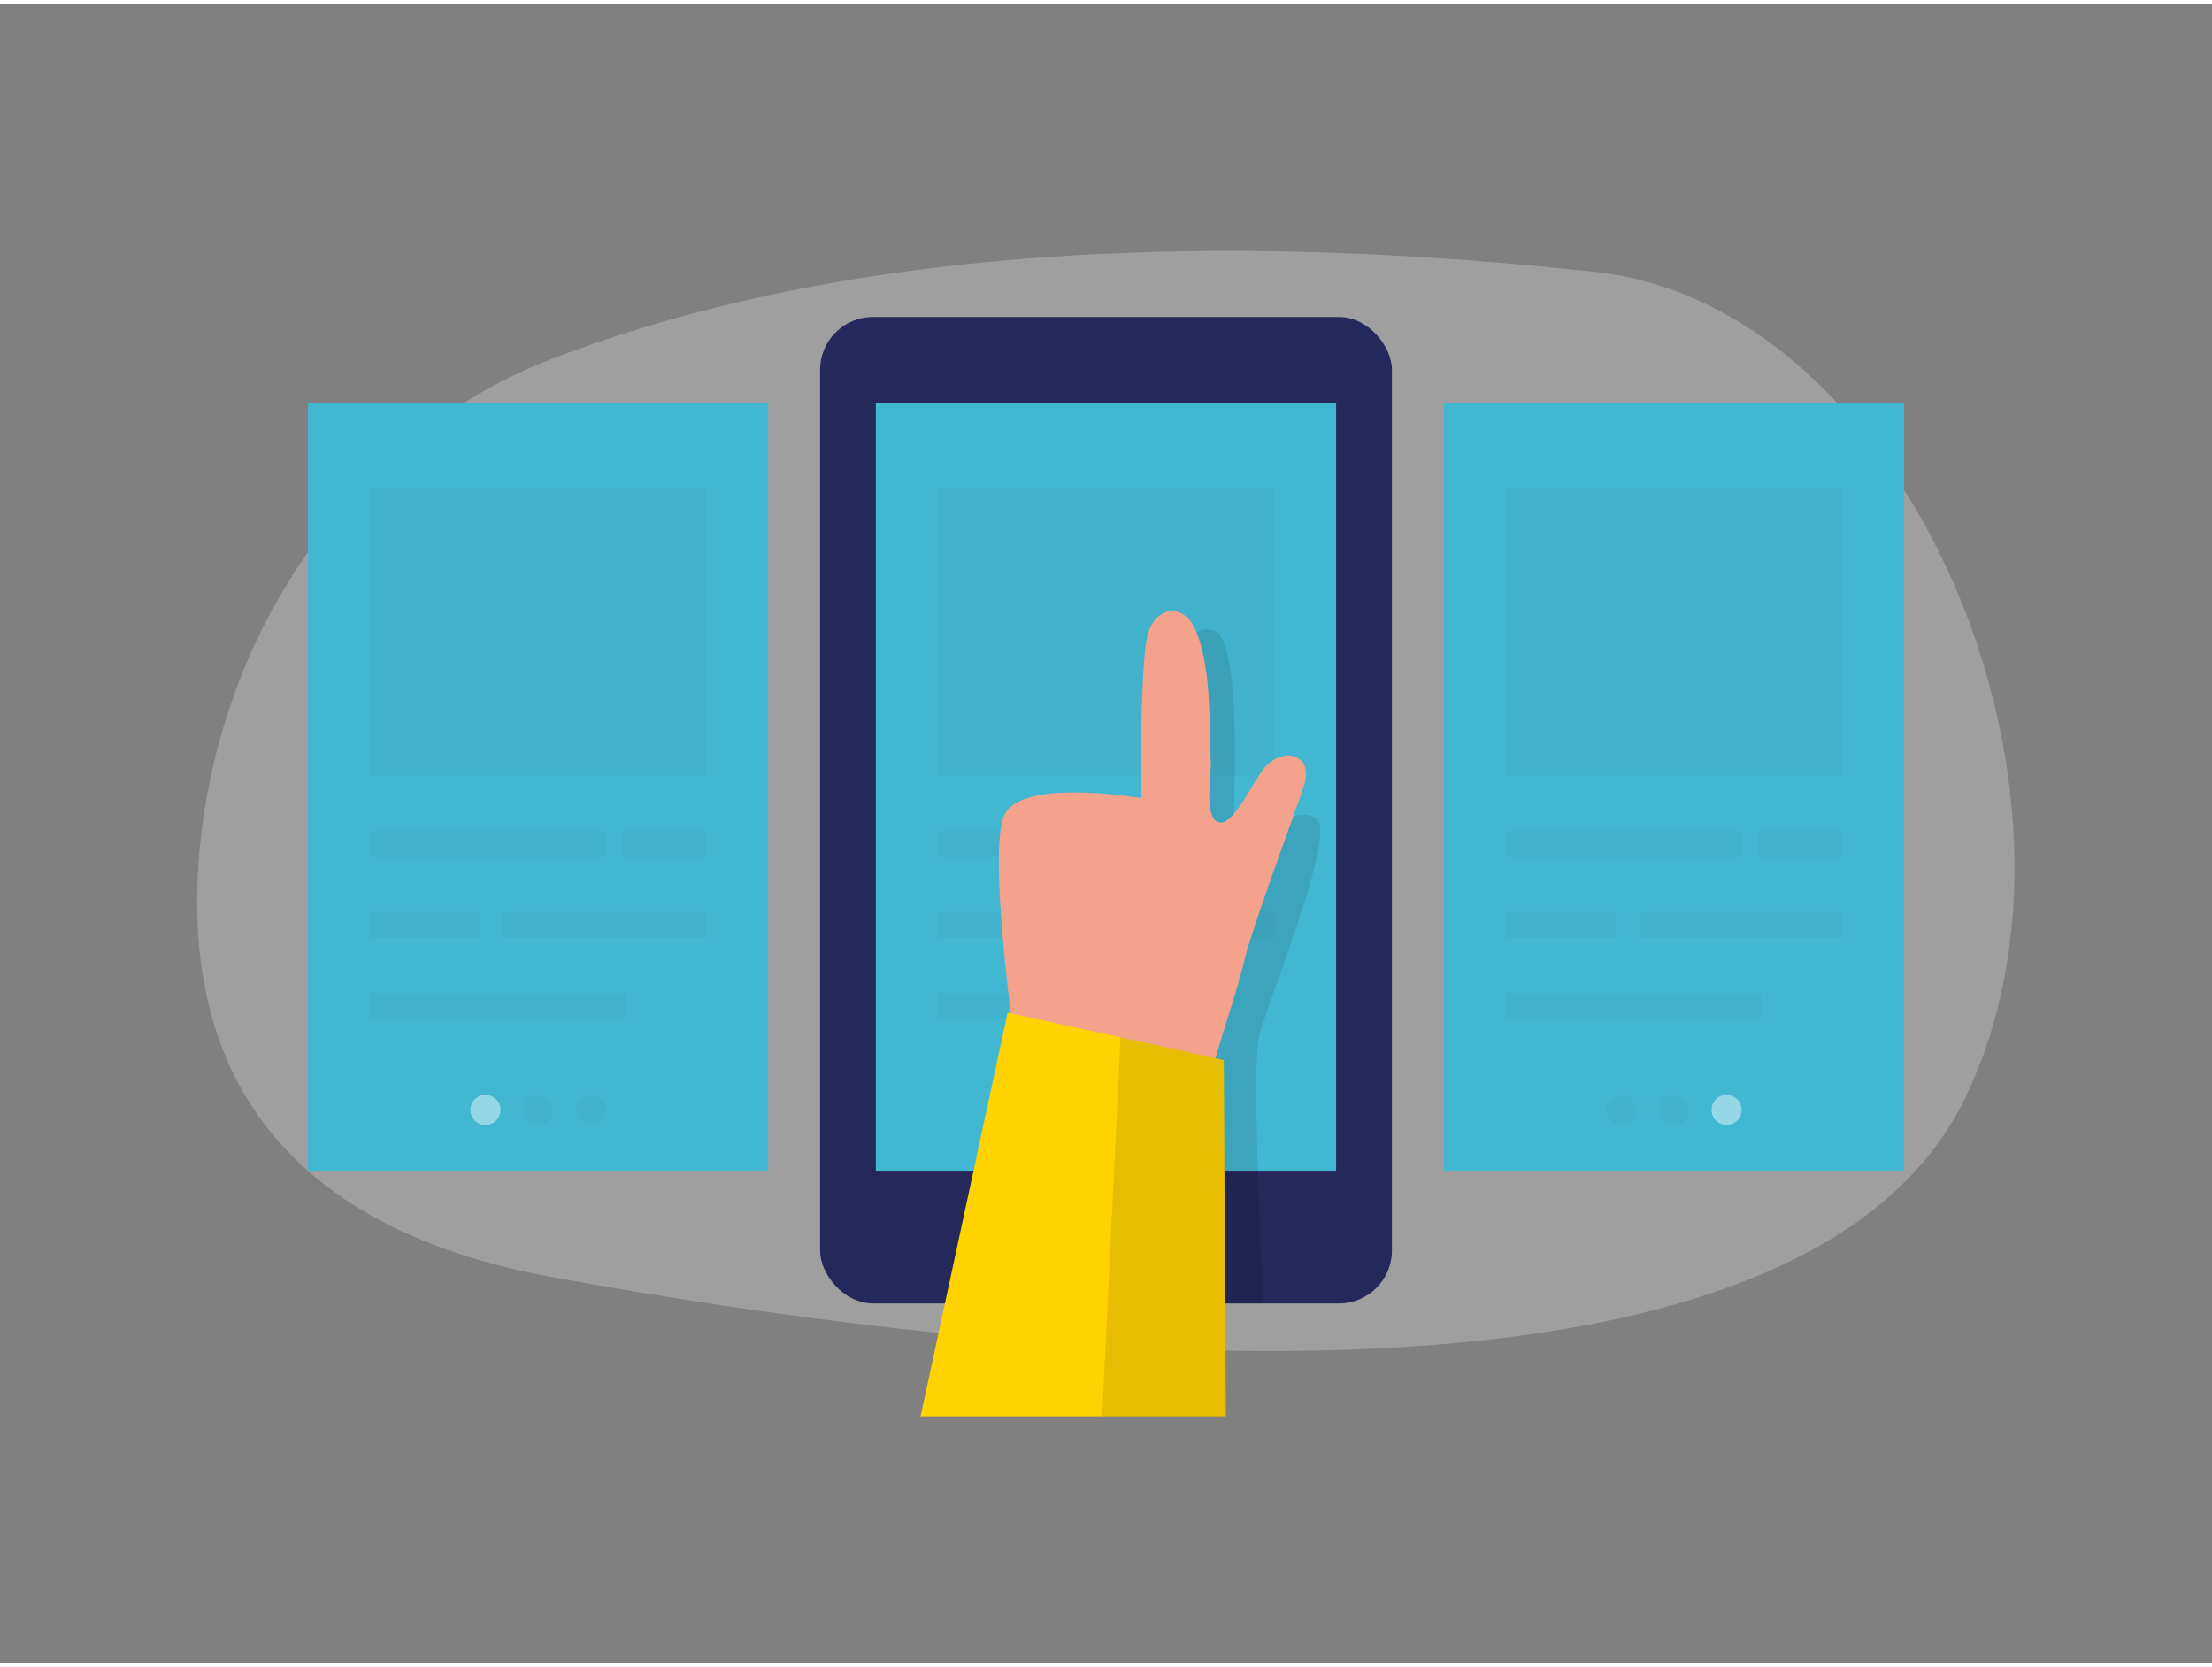 <svg id="Layer_1" data-name="Layer 1" xmlns="http://www.w3.org/2000/svg" viewBox="0 0 400 300" width="406" height="306" class="illustration"><rect x="0" y="0" width="400" height="300" fill="#808080" stroke="none"/><title>_</title><path d="M99.46,64.29c-33.34,12.91-58.08,45.63-63,85.22-4.11,33.36,5.71,70.22,63.52,80.72,112.48,20.44,228.43,22.83,255.32-32.3s-9.91-143.41-67-149.52C243,43.55,164.59,39.08,99.46,64.29Z" fill="#e6e6e6" opacity="0.3"></path><rect x="148.3" y="56.58" width="103.4" height="178.38" rx="9.57" fill="#24285b"></rect><circle cx="200" cy="222.02" r="7.49" opacity="0.03"></circle><rect x="158.38" y="72.06" width="83.23" height="138.89" fill="#42b7d2"></rect><circle cx="190.47" cy="199.97" r="2.72" opacity="0.03"></circle><circle cx="200" cy="199.97" r="2.72" fill="#fff" opacity="0.44"></circle><circle cx="209.53" cy="199.97" r="2.72" opacity="0.03"></circle><rect x="169.49" y="87.38" width="61.02" height="52.09" opacity="0.03"></rect><rect x="169.49" y="149.51" width="42.81" height="4.77" opacity="0.03"></rect><rect x="215.19" y="149.51" width="15.32" height="4.77" opacity="0.03"></rect><rect x="169.49" y="164.14" width="20" height="4.77" opacity="0.03"></rect><rect x="193.74" y="164.14" width="36.77" height="4.77" opacity="0.03"></rect><rect x="169.49" y="178.78" width="46.21" height="4.77" opacity="0.03"></rect><rect x="55.69" y="72.06" width="83.23" height="138.89" fill="#42b7d2"></rect><circle cx="87.78" cy="199.97" r="2.72" fill="#fff" opacity="0.44"></circle><circle cx="97.31" cy="199.97" r="2.72" opacity="0.03"></circle><circle cx="106.84" cy="199.97" r="2.72" opacity="0.03"></circle><rect x="66.8" y="87.38" width="61.02" height="52.09" opacity="0.03"></rect><rect x="66.8" y="149.51" width="42.81" height="4.77" opacity="0.03"></rect><rect x="112.5" y="149.51" width="15.32" height="4.77" opacity="0.03"></rect><rect x="66.8" y="164.14" width="20" height="4.77" opacity="0.03"></rect><rect x="91.05" y="164.14" width="36.77" height="4.77" opacity="0.03"></rect><rect x="66.8" y="178.78" width="46.21" height="4.77" opacity="0.03"></rect><rect x="261.07" y="72.06" width="83.23" height="138.89" fill="#42b7d2"></rect><circle cx="293.16" cy="199.97" r="2.72" opacity="0.03"></circle><circle cx="302.69" cy="199.97" r="2.72" opacity="0.03"></circle><circle cx="312.22" cy="199.97" r="2.72" fill="#fff" opacity="0.44"></circle><rect x="272.18" y="87.38" width="61.02" height="52.09" opacity="0.03"></rect><rect x="272.18" y="149.51" width="42.81" height="4.77" opacity="0.03"></rect><rect x="317.88" y="149.51" width="15.32" height="4.77" opacity="0.03"></rect><rect x="272.18" y="164.14" width="20" height="4.77" opacity="0.03"></rect><rect x="296.44" y="164.14" width="36.77" height="4.77" opacity="0.03"></rect><rect x="272.18" y="178.78" width="46.21" height="4.77" opacity="0.03"></rect><path d="M228.4,235c0-1-2.12-42-.76-48.1s13.84-35.92,10.55-39.4-15.34,4.44-15.34,4.44,2.2-35.91-3-38.47-7.51,7.47-7.51,7.47l-2.77,40.17-13.72,73.7Z" opacity="0.1"></path><path d="M219.13,193.19c1.75-7,4.38-13.83,6.06-20.9,1.11-4.68,8.29-24.24,10.3-30,.62-1.77,1.15-3.91-.05-5.35a3.48,3.48,0,0,0-3.19-1,6.38,6.38,0,0,0-3.08,1.61c-2,1.76-5.69,10.47-8.39,10.46-3.27,0-1.73-9-1.82-10.73-.37-7.45.18-17-2.73-24-2.16-5.2-7.52-4.5-8.78,1.12s-1.21,29.17-1.21,29.17-20.92-3.59-24.49,2.79,2.46,46.91,2.46,46.91Z" fill="#f4a28c"></path><polygon points="221.68 255.36 221.3 190.95 182.21 182.37 166.47 255.36 221.68 255.36" fill="#ffd200"></polygon><polygon points="221.68 255.36 221.3 190.95 202.64 186.85 199.3 255.36 221.68 255.36" opacity="0.1"></polygon></svg>